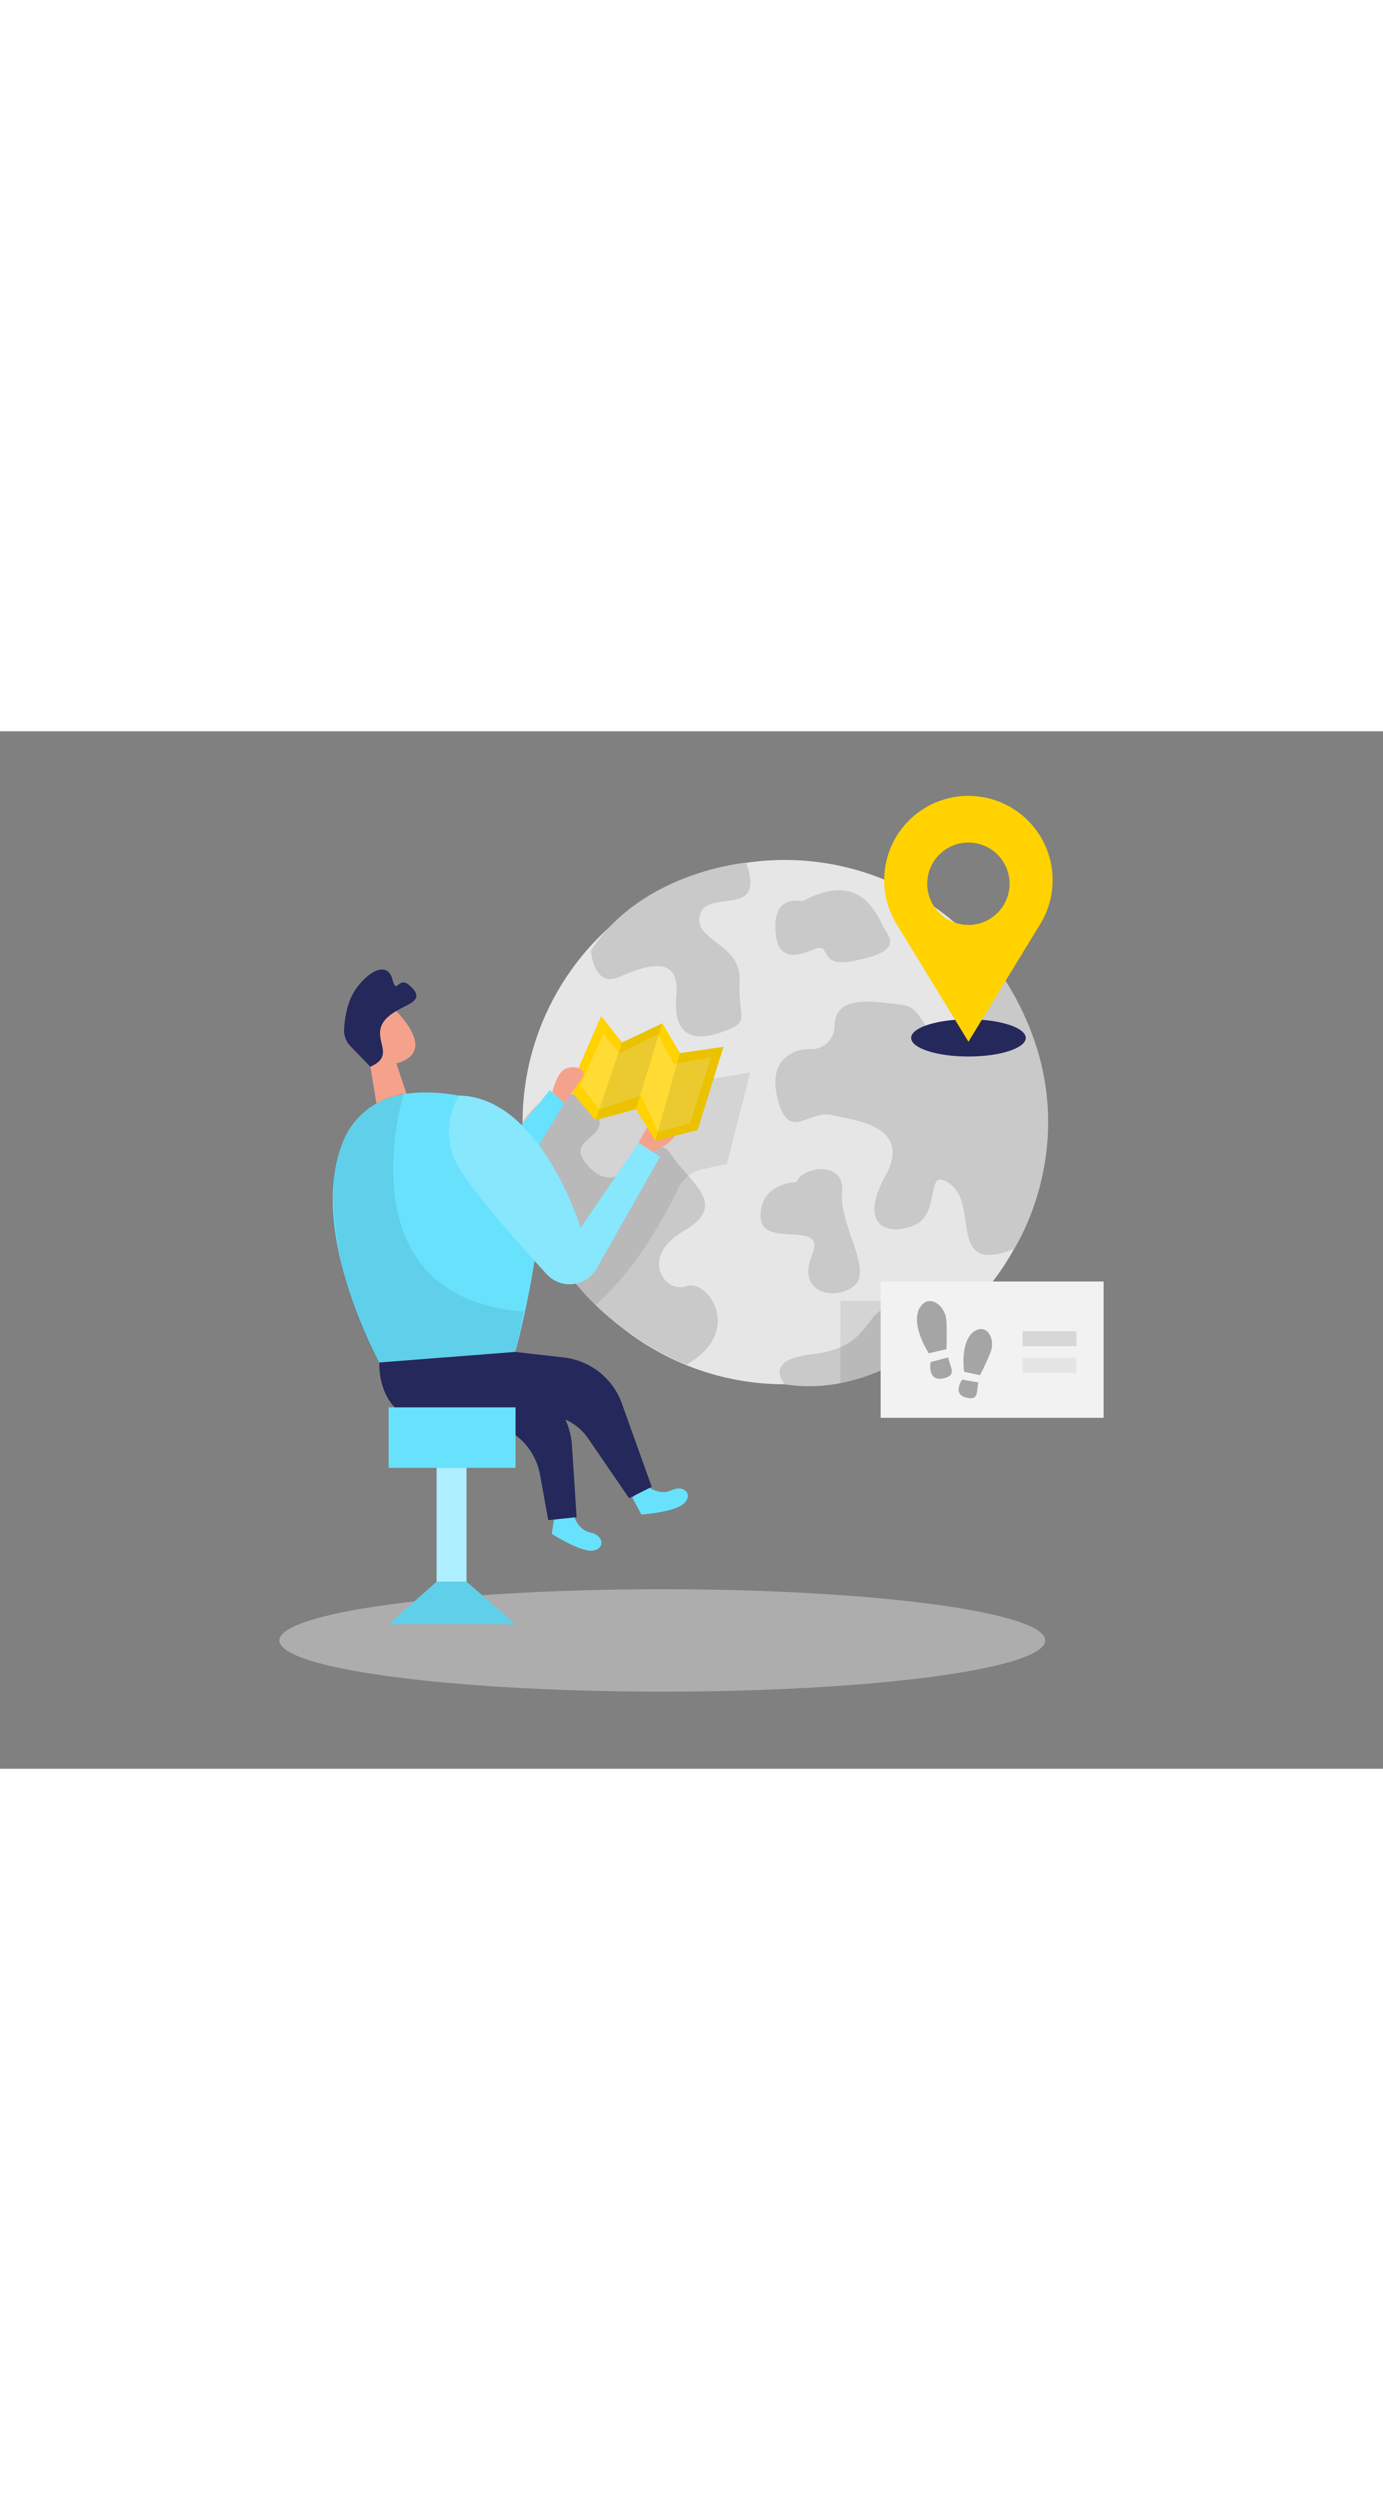 <svg id="Layer_1" data-name="Layer 1" xmlns="http://www.w3.org/2000/svg" viewBox="0 0 400 300" data-imageid="map-two-color" imageName="Map" class="illustrations_image" style="width: 166px;"><rect x="0" y="0" width="400" height="300" fill="#808080" stroke="none"/><title>#31 map</title><circle cx="226.95" cy="113.02" r="75.81" fill="#e6e6e6"/><path d="M170.92,63.4s.67,10.93,8.17,7.65,17.62-6.83,16.53,5.19S200.54,89.91,209,86.9s4.38-3.82,4.92-14.76S200.27,60.66,202.45,53s19.27,1.47,13.33-15C215.78,38,185.86,40.5,170.92,63.4Z" fill="#c9c9c9"/><path d="M234,91.89a11.05,11.05,0,0,0-4.61,1c-3,1.43-6.6,4.88-4.55,13.1,3.28,13.17,8.75,3.39,15.85,5S264,114.24,256,128.73s1.09,17.49,8.75,13.94,2.46-17.77,10.39-11.48-1.19,26.1,18.13,18.52c0,0,22.23-33.66,0-73.38,0,0-10.08-19.29-18-12.45s3,7.22,4.08,15.07-3.53,17.42-9.85,8.61-4.2-8-14.31-9.13c-8.08-.87-13.71.1-13.85,7a6.61,6.61,0,0,1-6.52,6.48Z" fill="#c9c9c9"/><path d="M232,49.18s-7.87-2.19-7.76,7.38,5.3,9,11,6.56.82,5.47,11.75,3.28,11.76-4.75,9.3-8.52S249.8,39.61,232,49.18Z" fill="#c9c9c9"/><path d="M151.14,113s9.25-15.12,19.35-4.9-9.77,8.58.43,18.42,17.31-13,23.05-4.32,17,14.6,3.81,22.26-5.3,18.28.78,16,16.88,13.14,0,22.66C198.56,183.17,149,165.1,151.14,113Z" fill="#c9c9c9"/><path d="M230.4,130.37s-10.39,0-10.42,9.84,19.4.54,14.88,11.2,6.1,13.54,12,9.1-4.28-17.82-3.3-27.26S231.55,126,230.4,130.37Z" fill="#c9c9c9"/><path d="M227,188.83s-6.7-7.07,7.91-8.71,14.93-9.3,19.69-12.58,14.84,8.3,14.84,8.3S250.68,192.62,227,188.83Z" fill="#c9c9c9"/><path d="M206.4,100.39,217,98.65l-6.76,26.49-7,1.48a10.26,10.26,0,0,0-7.15,5.67c-3.62,7.63-11.92,23.17-23.87,33.63,0,0-18.22-16-20.74-41.7l11.75-21.91,9-.56Z" opacity="0.08"/><ellipse cx="191.56" cy="262.89" rx="110.75" ry="14.81" fill="#e6e6e6" opacity="0.45"/><path d="M187.19,218.27s3.52,2.9,7,1.2,6.29,1,3.81,3.66-12.49,3.37-12.49,3.37l-2.63-4.93Z" fill="#68e1fd" class="target-color"/><path d="M165.88,226.5s1.06,4.43,4.87,5.18,4.4,4.62.83,5.22-12-4.84-12-4.84l.87-5.52Z" fill="#68e1fd" class="target-color"/><polygon points="139.36 128.23 159.01 103.75 163.25 107.47 146.51 135.45 139.36 128.23" fill="#68e1fd" class="target-color"/><polygon points="114.64 96.02 118.26 106.9 109.65 112.36 106.56 93.52 114.64 96.02" fill="#f4a28c"/><path d="M103.6,83a6.77,6.77,0,0,1,11.2-1.88c3.67,3.91,8.08,10.13,3.09,13.51-7.65,5.18-14.66-4.5-14.66-4.5A12.35,12.35,0,0,1,103.6,83Z" fill="#f4a28c"/><path d="M109.19,89.68s-2-1.64-2.84.68,2.57,3.46,3.6,2.28S109.19,89.68,109.19,89.68Z" fill="#f4a28c"/><path d="M99.61,117.7a22,22,0,0,1,13.8-12c11.69-3.51,33.22.33,39.78,11.27,9,15-4.17,62.55-4.17,62.55l-39.29,3.05S88.11,143.53,99.61,117.7Z" fill="#68e1fd" class="target-color"/><path d="M116.8,104.63s-18.38,59.2,34.7,63.12L149,179.47l-39.29,3.05s-13.85-21.74-13.26-52.28c0,0,.33-15.1,11-21.78A24,24,0,0,1,116.8,104.63Z" opacity="0.08"/><path d="M132.83,105.34a19.82,19.82,0,0,0,0,21c4.28,7.23,16.75,21.32,25.27,30.63a9,9,0,0,0,14.51-1.7L190.92,123l-6.21-4-16.78,24.6S156.44,105.82,132.83,105.34Z" fill="#68e1fd" class="target-color"/><path d="M132.83,105.34a19.82,19.82,0,0,0,0,21c4.28,7.23,16.75,21.32,25.27,30.63a9,9,0,0,0,14.51-1.7L190.92,123l-6.21-4-16.78,24.6S156.44,105.82,132.83,105.34Z" fill="#fff" opacity="0.2"/><path d="M188.76,121.56s10.39-3.81,6.15-9.69-10.2,7.1-10.2,7.1Z" fill="#f4a28c"/><path d="M107.12,97l-5.82-6a6.39,6.39,0,0,1-1.77-4.73c.14-3.07.8-8,3.33-11.63,4-5.75,9.29-7.93,10.6-3s1.59-.94,4.8,1.71,2.55,4.19,0,5.6-7.83,3.42-8.3,7.62S113.47,94.15,107.12,97Z" fill="#24285b"/><path d="M134.92,197l10.21,4.24a18.42,18.42,0,0,1,11.05,13.71l2.39,13.16,8.2-.86-1.34-20.62a21.92,21.92,0,0,0-10.82-17.51l-6.79-4Z" fill="#24285b"/><rect x="126.29" y="207.23" width="8.63" height="46.04" fill="#68e1fd" class="target-color"/><rect x="126.29" y="207.23" width="8.63" height="46.04" fill="#fff" opacity="0.46"/><path d="M109.73,182.52s-.88,13.35,10.7,16.63c7.52,2.13,23.86.26,34.38-1.31a15.72,15.72,0,0,1,15.29,6.64l11.84,17.27,6.56-3.28-8.64-24.1a20.28,20.28,0,0,0-16.77-13.29L149,179.47Z" fill="#24285b"/><rect x="112.41" y="195.5" width="36.7" height="17.49" fill="#68e1fd" class="target-color"/><polygon points="126.29 245.89 112.41 258.19 149.11 258.19 134.92 245.89 126.29 245.89" fill="#68e1fd" class="target-color"/><polygon points="126.29 245.89 112.41 258.19 149.11 258.19 134.92 245.89 126.29 245.89" opacity="0.08"/><polygon points="164.67 103.48 173.88 82.32 179.9 90 191.56 84.45 196.66 93.06 209.24 91.25 201.76 115.31 189.55 118.45 183.94 109.25 172.24 112.47 164.67 103.48" fill="#ffd200"/><polygon points="174.47 87.56 167.8 102.38 173.38 109.35 185.41 105.34 190.32 115.95 199.62 113.31 205.64 94.32 194.84 96.17 190.32 87.56 179.4 93.11 174.47 87.56" fill="#fff" opacity="0.2"/><polygon points="179.9 90 172.24 112.47 183.94 109.25 191.56 84.45 179.9 90" opacity="0.08"/><polygon points="196.66 93.06 189.55 118.45 201.76 115.31 209.24 91.25 196.66 93.06" opacity="0.08"/><path d="M159.75,104.39s1.16-5.29,3.5-6.66,7.12-.29,5.07,2.66-5.07,7.08-5.07,7.08Z" fill="#f4a28c"/><ellipse cx="280.1" cy="88.67" rx="16.57" ry="5.38" fill="#24285b"/><path d="M304.44,43.05A24.35,24.35,0,1,0,259.3,55.71h0l20.8,34.07,20.68-33.9h0A24.2,24.2,0,0,0,304.44,43.05ZM280.1,56A11.91,11.91,0,1,1,292,44.06,11.91,11.91,0,0,1,280.1,56Z" fill="#ffd200"/><rect x="254.7" y="159.1" width="64.49" height="39.42" fill="#f2f2f2"/><path d="M269.14,182.4s-1,5.51,3.41,4.76,2.32-3.08,1.69-6.1Z" fill="#a5a5a5"/><path d="M268.62,179.85l5.11-1.17s.21-4.1,0-8.2-4.28-7.48-7-4.71S265.1,174.13,268.62,179.85Z" fill="#a5a5a5"/><path d="M278.29,187.46s-2.9,4.09,1,5.16,3.05-1.63,3.69-4.32Z" fill="#a5a5a5"/><path d="M278.84,185.2l4.59,1s1.73-3.25,3.08-6.67-.63-7.7-3.86-6.47S278.15,179.21,278.84,185.2Z" fill="#a5a5a5"/><rect x="295.77" y="173.49" width="15.56" height="4.33" fill="#c9c9c9" opacity="0.67"/><rect x="295.77" y="181.19" width="15.56" height="4.33" fill="#c9c9c9" opacity="0.31"/><path d="M254.7,164.76H243.07v23.88a62.49,62.49,0,0,0,11.63-3.79Z" opacity="0.08"/></svg>